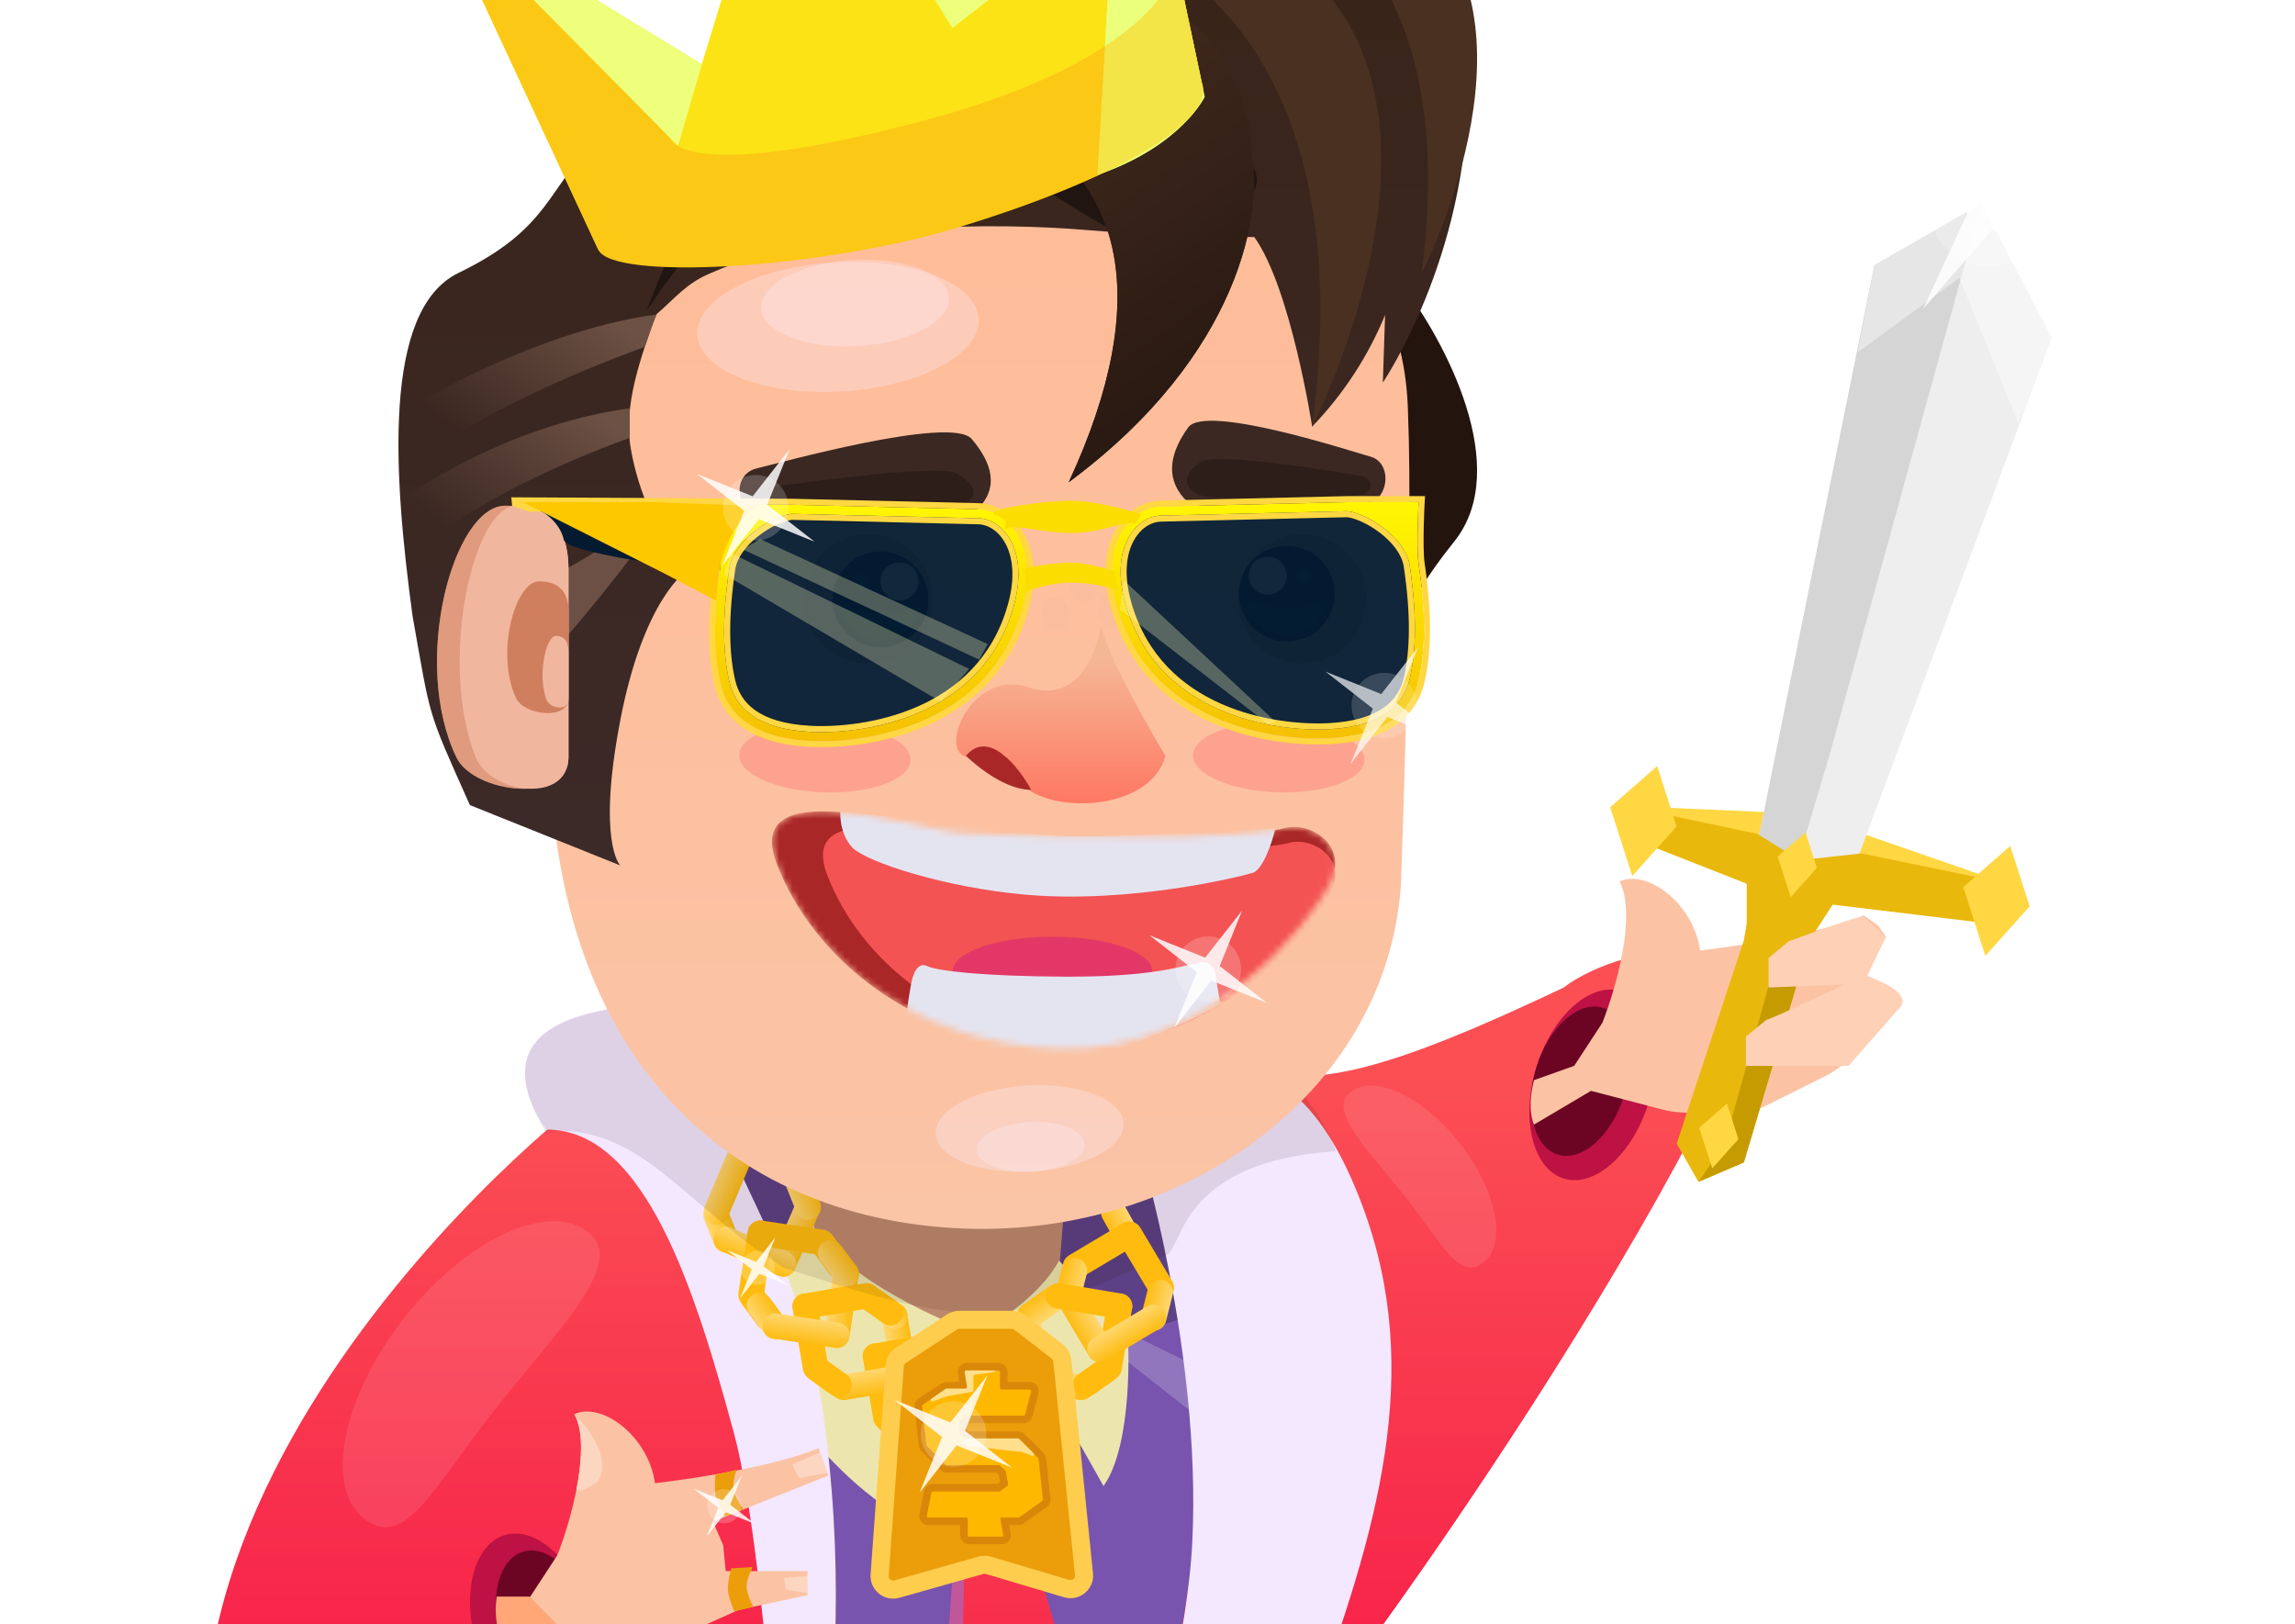 <svg width="349" height="247" viewBox="0 0 349 247" fill="none" xmlns="http://www.w3.org/2000/svg">
<g filter="url(#filter0_d_1530_42044)">
<path d="M247.266 118.558L247.955 120.047L273.425 127.836L305.434 130.471L283.98 123.025L274.687 121.078L268.147 119.474L247.266 118.558Z" fill="#FFD742"/>
<path d="M87.698 169.578C89.103 144.322 122.269 149.373 125.361 149.373C142.974 150.963 180.843 155.21 191.411 159.475C201.979 163.741 190.755 175.096 183.822 180.241L125.361 169.578C112.338 177.996 86.574 189.782 87.698 169.578Z" fill="#F3E8FF"/>
<path d="M215.94 193.342L163.837 168.502L119.616 166.178L63.758 198.323L114.185 301.342H189.051L215.94 193.342Z" fill="#7854AE"/>
<path d="M180.176 196.375L175.593 177.462L146.872 165.717L105.318 166.48C105.827 170.598 106.906 178.987 107.151 179.597C107.395 180.207 113.058 193.071 115.859 199.426L141.83 208.425L180.176 196.375Z" fill="black" fill-opacity="0.23"/>
<path d="M121.841 190.388L124.593 175.125C124.778 174.095 125.676 173.345 126.725 173.345H159.997C161.262 173.345 162.258 174.423 162.156 175.682L160.055 201.625C159.965 202.748 159.025 203.614 157.896 203.614H135.966C135.435 203.614 134.922 203.418 134.525 203.065L122.531 192.385C121.969 191.884 121.707 191.128 121.841 190.388Z" fill="#BC896E"/>
<path fill-rule="evenodd" clip-rule="evenodd" d="M166.443 270.498C164.737 275.307 162.347 279.847 159.345 283.977C158.859 284.581 158.33 285.149 157.761 285.675L156.625 284.93L140.861 274.505C140.861 274.505 145.867 241.187 145.344 215.063C142.265 214.244 139.424 212.714 137.05 210.595C136.454 210.025 135.949 209.367 135.556 208.643C135.274 206.288 135.457 203.899 136.094 201.613C136.274 201.115 136.596 200.68 137.02 200.362C137.02 200.362 149.258 198.873 154.264 199.275C155.616 200.958 156.292 203.081 156.162 205.233C155.427 207.199 154.501 209.09 153.398 210.878C152.676 212.074 151.851 213.205 150.932 214.258L151.141 214.81C151.141 215.003 151.306 215.241 151.395 215.524C151.485 215.807 151.724 216.358 151.903 216.88L152.053 217.297L152.486 218.518L152.665 219.01C154.324 223.657 156.954 231.327 159.524 240.159C162.292 249.418 164.483 258.839 166.084 268.368C166.248 269.009 166.353 269.709 166.443 270.498Z" fill="url(#paint0_linear_1530_42044)"/>
<path style="mix-blend-mode:multiply" opacity="0.5" d="M156.206 205.13C155.471 207.097 154.545 208.987 153.441 210.775C153.441 210.775 152.276 203.328 148.75 201.347C144.894 200.517 140.905 200.517 137.049 201.347C136.754 201.419 136.455 201.474 136.153 201.511C136.332 201.013 136.655 200.578 137.079 200.26C137.079 200.26 149.317 198.77 154.323 199.173C155.669 200.858 156.34 202.98 156.206 205.13Z" fill="url(#paint1_linear_1530_42044)"/>
<path style="mix-blend-mode:multiply" opacity="0.5" d="M166.375 270.695C166.375 270.695 164.602 276.004 163.421 277.773C162.239 279.543 158.104 286.031 158.104 286.031L156.624 284.858L140.86 274.432C140.86 274.432 145.865 241.114 145.342 214.99C142.264 214.172 139.423 212.641 137.049 210.522C137.049 210.522 145.223 214.275 150.976 214.186L151.185 214.737L151.439 215.452L151.947 216.807L152.097 217.224L152.53 218.445L152.709 218.937L146.986 226.146C146.986 226.146 145.208 258.034 148.197 269.606C150.935 271.322 154.152 272.121 157.378 271.885C160.604 271.649 163.67 270.391 166.128 268.296L166.375 270.695Z" fill="url(#paint2_linear_1530_42044)"/>
<path d="M147.507 198.403L140.651 201.139L135.448 225.626C121.415 216.62 110.757 196.189 110.757 196.189L120.633 180.719L123.455 180.719L123.905 183.194C130.727 192.324 147.507 198.403 147.507 198.403Z" fill="#ECE6AE"/>
<path d="M171.534 199.551C171.534 199.551 172.437 215.42 167.812 221.98C167.812 221.98 157.753 203.865 155.29 201.117L148.5 198.31L153.086 195.99C153.086 195.99 158.706 192.194 161.044 187.673L164.902 191.924L171.534 199.551Z" fill="#ECE6AE"/>
<path d="M46.149 267.607L65.754 223.63C71.864 223.63 76.617 234.815 78.23 240.408L59.643 274.979L46.149 267.607Z" fill="#BBAAD3"/>
<path opacity="0.24" d="M213.05 235.668L214.454 218.442C196.788 211.423 163.353 194.796 161.406 193.284C159.459 191.772 160.595 193.914 161.406 195.174L213.05 235.668Z" fill="#E4E4F1"/>
<path d="M40.003 295.73C4.068 229.751 87.183 163.776 89.01 163.168C99.06 176.648 119.707 203.911 121.9 205.127C124.093 206.344 122.814 257.931 121.9 283.572C118.753 291.984 68.751 348.513 40.003 295.73Z" fill="url(#paint3_linear_1530_42044)"/>
<path d="M254.865 173.109C277.645 131.283 245.916 139.776 237.77 146.184C218.756 155.157 199.802 163.147 191.703 157.972C181.653 171.451 177.358 160.517 175.165 161.733C172.973 162.95 197.876 186.615 169.77 287.918C172.916 296.33 226.117 225.892 254.865 173.109Z" fill="url(#paint4_linear_1530_42044)"/>
<path d="M111.546 213.683C105.76 192.4 98.137 167.769 83.153 167.769C83.153 167.769 71.285 153.022 92.367 149.472C113.45 145.921 107.892 162.602 107.892 162.602C113.779 180.035 122.509 189.055 125.555 213.683C128.6 238.311 126.367 254.527 125.555 269.932L121.596 298.817L119.672 295.416C119.672 295.416 117.332 234.966 111.546 213.683Z" fill="#F3E8FF"/>
<path d="M181.319 230.367C182.729 201.509 173.276 170.43 173.276 170.43C173.276 170.43 178.003 161.173 185.549 159.276C193.096 157.38 200.154 163.4 205.289 174.762C216.746 200.113 210.929 224.032 201.059 251.483C196.238 279.067 203.351 308.618 203.351 308.618C203.351 308.618 178.933 310.723 173.276 311.625C167.618 312.528 160.991 308.618 160.991 308.618C160.991 308.618 179.909 259.226 181.319 230.367Z" fill="#F3E8FF"/>
<path d="M123.643 177.732C122.66 177.31 121.521 177.763 121.099 178.744L117.351 187.445C116.928 188.426 117.382 189.563 118.365 189.985C119.347 190.407 120.486 189.954 120.909 188.973L124.656 180.272C125.079 179.291 124.625 178.154 123.643 177.732Z" fill="url(#paint5_linear_1530_42044)"/>
<path d="M120.694 174.061C119.7 174.456 119.216 175.581 119.612 176.573L121.098 180.296C121.494 181.288 122.621 181.772 123.614 181.376C124.608 180.981 125.092 179.856 124.696 178.864L123.21 175.141C122.814 174.149 121.687 173.666 120.694 174.061Z" fill="url(#paint6_linear_1530_42044)"/>
<path d="M108.201 179.033C107.208 179.428 106.723 180.552 107.119 181.544L108.606 185.268C109.002 186.259 110.128 186.743 111.121 186.348C112.115 185.952 112.599 184.828 112.203 183.836L110.717 180.113C110.321 179.121 109.194 178.637 108.201 179.033Z" fill="url(#paint7_linear_1530_42044)"/>
<path d="M108.636 183.704C109.058 182.723 110.197 182.27 111.179 182.691L119.895 186.433C120.877 186.855 121.331 187.992 120.909 188.973C120.486 189.954 119.347 190.407 118.365 189.985L109.65 186.243C108.667 185.822 108.213 184.685 108.636 183.704Z" fill="url(#paint8_linear_1530_42044)"/>
<path d="M108.167 182.076C107.181 181.662 106.718 180.529 107.133 179.544L110.811 170.814C111.226 169.829 112.361 169.367 113.347 169.781C114.333 170.195 114.796 171.329 114.381 172.313L110.702 181.044C110.288 182.028 109.153 182.49 108.167 182.076Z" fill="url(#paint9_linear_1530_42044)"/>
<path d="M113.935 194.804C114.992 194.962 115.978 194.234 116.136 193.178L117.542 183.811C117.7 182.755 116.971 181.771 115.913 181.613C114.856 181.455 113.87 182.182 113.712 183.238L112.306 192.606C112.148 193.662 112.877 194.646 113.935 194.804Z" fill="#FFBC0E"/>
<path d="M124.1 183.715C123.24 184.35 123.058 185.56 123.694 186.419L126.081 189.641C126.717 190.5 127.929 190.681 128.789 190.046C129.649 189.412 129.831 188.201 129.195 187.342L126.808 184.12C126.172 183.261 124.96 183.08 124.1 183.715Z" fill="#FFBC0E"/>
<path d="M113.286 191.698C112.426 192.333 112.245 193.543 112.881 194.402L115.268 197.625C115.903 198.483 117.116 198.665 117.976 198.03C118.836 197.395 119.017 196.184 118.382 195.326L115.995 192.103C115.359 191.245 114.146 191.063 113.286 191.698Z" fill="#FFBC0E"/>
<path d="M126.924 185.214C126.765 186.27 125.78 186.998 124.722 186.84L115.34 185.437C114.282 185.279 113.553 184.294 113.712 183.239C113.87 182.183 114.856 181.455 115.913 181.613L125.296 183.016C126.353 183.174 127.082 184.158 126.924 185.214Z" fill="#FFBC0E"/>
<path d="M135.033 213.462C136.088 213.284 136.798 212.287 136.62 211.234L135.04 201.894C134.862 200.841 133.863 200.132 132.809 200.31C131.754 200.488 131.044 201.485 131.222 202.538L132.801 211.877C132.979 212.93 133.979 213.64 135.033 213.462Z" fill="#FFBC0E"/>
<path d="M135.715 194.155C134.66 194.333 133.95 195.33 134.128 196.383L135.708 205.723C135.886 206.775 136.885 207.485 137.939 207.307C138.994 207.129 139.704 206.132 139.526 205.079L137.947 195.739C137.769 194.686 136.769 193.977 135.715 194.155Z" fill="url(#paint10_linear_1530_42044)"/>
<path d="M131.243 192.668C130.624 193.538 130.828 194.745 131.699 195.364L134.971 197.687C135.843 198.306 137.052 198.102 137.671 197.232C138.291 196.361 138.087 195.154 137.215 194.536L133.944 192.213C133.072 191.594 131.863 191.798 131.243 192.668Z" fill="url(#paint11_linear_1530_42044)"/>
<path d="M141.232 199.785C140.617 200.648 140.813 201.845 141.671 202.468L146.739 206.148C147.61 206.781 148.831 206.581 149.456 205.705C150.071 204.841 149.875 203.644 149.016 203.021L143.949 199.342C143.077 198.709 141.856 198.908 141.232 199.785Z" fill="#FFBC0E"/>
<path d="M133.436 210.731C132.822 211.593 133.016 212.788 133.872 213.412L139.392 217.439C140.263 218.075 141.487 217.876 142.112 216.998C142.726 216.136 142.532 214.941 141.676 214.317L136.156 210.29C135.285 209.655 134.061 209.853 133.436 210.731Z" fill="#FFBC0E"/>
<path d="M144.395 200.317C144.573 201.37 143.862 202.368 142.808 202.545L133.454 204.122C132.399 204.3 131.4 203.591 131.222 202.538C131.044 201.485 131.754 200.488 132.809 200.31L142.163 198.733C143.218 198.555 144.217 199.264 144.395 200.317Z" fill="#FFBC0E"/>
<path d="M126.353 207.3C126.175 206.247 126.886 205.249 127.94 205.071L137.295 203.494C138.349 203.317 139.348 204.026 139.526 205.079C139.704 206.132 138.994 207.129 137.939 207.307L128.585 208.884C127.53 209.062 126.531 208.352 126.353 207.3Z" fill="url(#paint12_linear_1530_42044)"/>
<path d="M124.343 205.872C125.397 205.695 126.108 204.697 125.93 203.644L124.35 194.305C124.172 193.252 123.173 192.542 122.119 192.72C121.064 192.898 120.354 193.896 120.532 194.948L122.111 204.288C122.289 205.341 123.288 206.05 124.343 205.872Z" fill="#FFBC0E"/>
<path d="M128.949 187.768C127.891 187.609 126.905 188.337 126.747 189.393L125.342 198.76C125.183 199.816 125.912 200.801 126.97 200.959C128.028 201.117 129.013 200.389 129.172 199.333L130.577 189.966C130.735 188.91 130.006 187.926 128.949 187.768Z" fill="url(#paint13_linear_1530_42044)"/>
<path d="M125.161 184.967C124.301 185.602 124.12 186.813 124.756 187.671L127.143 190.894C127.778 191.753 128.991 191.934 129.851 191.299C130.711 190.664 130.892 189.454 130.256 188.595L127.869 185.372C127.234 184.514 126.021 184.332 125.161 184.967Z" fill="url(#paint14_linear_1530_42044)"/>
<path d="M130.554 192.178C129.934 193.049 130.138 194.256 131.01 194.874L134.282 197.197C135.153 197.816 136.362 197.612 136.982 196.742C137.602 195.872 137.397 194.665 136.526 194.046L133.254 191.723C132.382 191.104 131.174 191.308 130.554 192.178Z" fill="#FFBC0E"/>
<path d="M114.348 192.951C113.488 193.585 113.306 194.796 113.942 195.655L116.329 198.877C116.965 199.736 118.177 199.917 119.037 199.282C119.897 198.648 120.079 197.437 119.443 196.578L117.056 193.356C116.42 192.497 115.208 192.316 114.348 192.951Z" fill="url(#paint15_linear_1530_42044)"/>
<path d="M122.76 203.121C122.14 203.991 122.345 205.198 123.216 205.817L126.488 208.14C127.359 208.759 128.568 208.555 129.188 207.685C129.808 206.815 129.604 205.608 128.732 204.989L125.46 202.666C124.589 202.047 123.38 202.251 122.76 203.121Z" fill="#FFBC0E"/>
<path d="M133.705 192.727C133.883 193.78 133.172 194.778 132.118 194.956L122.763 196.533C121.709 196.71 120.71 196.001 120.532 194.948C120.353 193.895 121.064 192.898 122.118 192.72L131.473 191.143C132.527 190.965 133.527 191.675 133.705 192.727Z" fill="#FFBC0E"/>
<path d="M115.959 197.357C116.118 196.301 117.104 195.574 118.161 195.732L127.543 197.135C128.601 197.293 129.33 198.277 129.172 199.333C129.013 200.389 128.027 201.117 126.97 200.959L117.588 199.556C116.53 199.398 115.801 198.413 115.959 197.357Z" fill="url(#paint16_linear_1530_42044)"/>
<path opacity="0.1" d="M82.886 167.972C97.836 166.994 103.595 179.105 119.284 188.838C127.086 191.191 139.198 195.642 148.654 195.642C160.631 195.642 168.534 190.433 177.342 186.883C179.99 185.816 179.09 172.707 203.143 171.047C203.143 171.047 194.83 143.711 145.523 137.919C130.241 137.919 113.83 140.081 104.285 145.56C100.366 147.809 96.8 145.611 92.689 149.377C87.053 150.722 73.942 153.047 82.886 167.972Z" fill="#1F0101"/>
<path d="M168.411 178.661C169.345 178.141 170.525 178.474 171.046 179.406L173.004 182.906C173.525 183.838 173.191 185.016 172.258 185.536C171.324 186.057 170.144 185.723 169.623 184.791L167.665 181.292C167.144 180.36 167.478 179.182 168.411 178.661Z" fill="url(#paint17_linear_1530_42044)"/>
<path d="M177.593 193.486C176.674 194.032 175.486 193.732 174.938 192.814L170.082 184.678C169.535 183.761 169.836 182.574 170.754 182.027C171.673 181.481 172.862 181.781 173.409 182.699L178.265 190.835C178.813 191.752 178.512 192.939 177.593 193.486Z" fill="#FFBC0E"/>
<path d="M161.901 189.536C162.449 190.453 163.637 190.754 164.556 190.207L172.706 185.359C173.624 184.812 173.925 183.625 173.378 182.708C172.83 181.791 171.642 181.491 170.723 182.037L162.574 186.886C161.655 187.432 161.354 188.619 161.901 189.536Z" fill="#FFBC0E"/>
<path d="M157.662 213.463C156.607 213.285 155.897 212.287 156.075 211.235L157.654 201.895C157.832 200.842 158.832 200.133 159.886 200.311C160.941 200.488 161.651 201.486 161.473 202.539L159.893 211.878C159.715 212.931 158.716 213.641 157.662 213.463Z" fill="#FFBC0E"/>
<path d="M156.98 194.156C158.034 194.334 158.745 195.331 158.567 196.384L156.987 205.724C156.809 206.776 155.81 207.486 154.755 207.308C153.701 207.13 152.99 206.133 153.169 205.08L154.748 195.74C154.926 194.687 155.925 193.978 156.98 194.156Z" fill="url(#paint18_linear_1530_42044)"/>
<path d="M161.451 192.669C162.071 193.539 161.867 194.746 160.995 195.365L157.724 197.688C156.852 198.307 155.643 198.103 155.023 197.233C154.404 196.362 154.608 195.155 155.479 194.537L158.751 192.214C159.623 191.595 160.832 191.799 161.451 192.669Z" fill="url(#paint19_linear_1530_42044)"/>
<path d="M151.463 199.786C152.078 200.649 151.882 201.846 151.024 202.47L145.956 206.149C145.085 206.782 143.864 206.583 143.239 205.706C142.624 204.842 142.82 203.645 143.678 203.022L148.746 199.343C149.617 198.71 150.838 198.909 151.463 199.786Z" fill="#FFBC0E"/>
<path d="M159.259 210.732C159.873 211.594 159.679 212.789 158.823 213.413L153.303 217.44C152.432 218.076 151.208 217.878 150.583 217C149.969 216.137 150.163 214.943 151.018 214.318L156.539 210.291C157.41 209.656 158.634 209.854 159.259 210.732Z" fill="#FFBC0E"/>
<path d="M148.3 200.318C148.122 201.371 148.832 202.369 149.887 202.546L159.241 204.123C160.296 204.301 161.295 203.592 161.473 202.539C161.651 201.486 160.941 200.489 159.886 200.311L150.532 198.734C149.477 198.556 148.478 199.265 148.3 200.318Z" fill="#FFBC0E"/>
<path d="M166.342 207.301C166.52 206.248 165.809 205.25 164.755 205.072L155.4 203.495C154.346 203.318 153.347 204.027 153.169 205.08C152.99 206.133 153.701 207.13 154.755 207.308L164.11 208.885C165.164 209.063 166.164 208.353 166.342 207.301Z" fill="url(#paint20_linear_1530_42044)"/>
<path d="M168.352 205.873C167.297 205.696 166.587 204.698 166.765 203.645L168.344 194.306C168.523 193.253 169.522 192.543 170.576 192.721C171.631 192.899 172.341 193.897 172.163 194.949L170.584 204.289C170.406 205.342 169.406 206.051 168.352 205.873Z" fill="#FFBC0E"/>
<path d="M161.419 191.387C162.337 190.84 163.526 191.141 164.073 192.058L168.93 200.195C169.477 201.112 169.176 202.299 168.257 202.845C167.339 203.392 166.15 203.091 165.603 202.174L160.746 194.037C160.199 193.12 160.5 191.934 161.419 191.387Z" fill="url(#paint21_linear_1530_42044)"/>
<path d="M163.861 187.363C164.897 187.625 165.525 188.676 165.262 189.711L164.277 193.597C164.014 194.632 162.961 195.259 161.925 194.996C160.888 194.734 160.26 193.683 160.523 192.648L161.508 188.762C161.771 187.727 162.824 187.1 163.861 187.363Z" fill="url(#paint22_linear_1530_42044)"/>
<path d="M162.141 192.179C162.761 193.05 162.557 194.257 161.685 194.875L158.413 197.198C157.542 197.817 156.333 197.613 155.713 196.743C155.093 195.873 155.297 194.666 156.169 194.047L159.441 191.724C160.312 191.105 161.521 191.309 162.141 192.179Z" fill="url(#paint23_linear_1530_42044)"/>
<path d="M176.898 190.658C177.935 190.92 178.562 191.972 178.3 193.007L177.314 196.893C177.052 197.928 175.998 198.554 174.962 198.292C173.925 198.03 173.297 196.979 173.56 195.944L174.545 192.058C174.808 191.023 175.861 190.396 176.898 190.658Z" fill="url(#paint24_linear_1530_42044)"/>
<path d="M169.935 203.122C170.554 203.992 170.35 205.199 169.479 205.818L166.207 208.141C165.335 208.76 164.126 208.556 163.507 207.686C162.887 206.816 163.091 205.609 163.963 204.99L167.234 202.667C168.106 202.048 169.315 202.252 169.935 203.122Z" fill="#FFBC0E"/>
<path d="M158.99 192.729C158.812 193.781 159.523 194.779 160.577 194.957L169.932 196.534C170.986 196.712 171.985 196.002 172.163 194.949C172.341 193.896 171.631 192.899 170.576 192.721L161.222 191.144C160.167 190.966 159.168 191.676 158.99 192.729Z" fill="#FFBC0E"/>
<path d="M177.079 195.346C176.532 194.429 175.343 194.129 174.425 194.675L166.275 199.524C165.356 200.07 165.055 201.257 165.603 202.174C166.15 203.091 167.339 203.392 168.257 202.845L176.407 197.997C177.326 197.45 177.627 196.264 177.079 195.346Z" fill="url(#paint25_linear_1530_42044)"/>
<path d="M221.124 78.373C230.125 67.183 219.638 47.713 213.27 39.377L181.853 27.297L194.165 95.964H213.27C212.138 94.763 212.124 89.564 221.124 78.373Z" fill="#23140D"/>
<path d="M83.576 109.24C84.086 157.537 111.394 180.821 145.142 182.757C178.89 184.694 210.655 162.945 213.028 130.775C213.028 130.775 214.96 78.849 214.117 58.789C212.838 3.38 127.576 23.919 85.104 41.114C84.425 47.724 83.169 70.602 83.576 109.24Z" fill="url(#paint26_linear_1530_42044)"/>
<path d="M112.416 110.775C112.323 113.702 118.079 116.259 125.272 116.486C132.464 116.712 138.37 114.523 138.463 111.595C138.555 108.668 132.799 106.111 125.607 105.885C118.414 105.658 112.508 107.848 112.416 110.775Z" fill="#FCA28E"/>
<path d="M181.437 110.775C181.345 113.702 187.101 116.259 194.293 116.486C201.486 116.712 207.392 114.523 207.484 111.595C207.577 108.668 201.821 106.111 194.628 105.885C187.436 105.658 181.53 107.848 181.437 110.775Z" fill="#FCA28E"/>
<path opacity="0.2" d="M167.061 88.844C167.144 90.274 168.093 91.382 169.182 91.32C170.272 91.257 171.088 90.047 171.005 88.617C170.923 87.188 169.973 86.079 168.884 86.142C167.795 86.204 166.979 87.414 167.061 88.844Z" fill="#F1B69E"/>
<path opacity="0.2" d="M162.818 85.301C162.901 86.731 163.85 87.839 164.94 87.776C166.029 87.714 166.845 86.504 166.762 85.074C166.68 83.644 165.73 82.536 164.641 82.598C163.552 82.661 162.736 83.871 162.818 85.301Z" fill="#F1B69E"/>
<path opacity="0.2" d="M158.576 89.527C158.658 90.957 159.608 92.065 160.697 92.002C161.786 91.94 162.602 90.73 162.52 89.3C162.437 87.87 161.488 86.762 160.399 86.824C159.309 86.887 158.493 88.097 158.576 89.527Z" fill="#F1B69E"/>
<path d="M188.246 87.623C188.558 93.041 193.187 97.181 198.584 96.871C203.981 96.561 208.103 91.917 207.791 86.499C207.478 81.082 202.85 76.941 197.452 77.252C192.055 77.562 187.933 82.205 188.246 87.623Z" fill="#E89979"/>
<path d="M122.273 87.623C122.585 93.041 127.214 97.181 132.611 96.871C138.008 96.561 142.13 91.917 141.818 86.499C141.505 81.082 136.877 76.941 131.479 77.252C126.082 77.562 121.96 82.205 122.273 87.623Z" fill="#E89979"/>
<path opacity="0.3" d="M106.042 46.93C106.354 52.348 116.188 56.189 128.006 55.509C139.824 54.83 149.152 49.887 148.839 44.469C148.527 39.051 138.693 35.21 126.875 35.89C115.056 36.569 105.729 41.512 106.042 46.93Z" fill="#FAEDFF"/>
<path opacity="0.3" d="M115.737 42.897C115.945 46.514 122.511 49.079 130.402 48.625C138.293 48.171 144.521 44.871 144.313 41.254C144.104 37.636 137.538 35.071 129.647 35.525C121.756 35.979 115.528 39.279 115.737 42.897Z" fill="#FAEDFF"/>
<path opacity="0.3" d="M142.292 168.437C142.501 172.054 149.067 174.619 156.958 174.165C164.849 173.712 171.077 170.411 170.868 166.794C170.659 163.177 164.093 160.612 156.202 161.065C148.311 161.519 142.083 164.819 142.292 168.437Z" fill="#FAEDFF"/>
<path opacity="0.3" d="M148.543 170.878C148.662 172.954 152.43 174.426 156.958 174.165C161.486 173.905 165.059 172.011 164.939 169.936C164.82 167.86 161.052 166.388 156.524 166.649C151.996 166.909 148.423 168.803 148.543 170.878Z" fill="#FAEDFF"/>
<mask id="mask0_1530_42044" style="mask-type:alpha" maskUnits="userSpaceOnUse" x="117" y="119" width="87" height="37">
<path d="M195.314 121.938C192.124 122.792 183.352 123.2 179.365 123.297C170.321 123.297 150.967 123.18 145.91 122.714C139.589 122.132 112.748 113.199 118.096 127.278C123.445 141.357 138.811 154.853 161.373 155.436C183.936 156.019 199.204 136.211 202.219 130.385C205.234 124.559 199.301 120.87 195.314 121.938Z" fill="#AA2727"/>
</mask>
<g mask="url(#mask0_1530_42044)">
<path d="M195.314 121.938C192.124 122.792 183.352 123.2 179.365 123.297C170.321 123.297 150.967 123.18 145.91 122.714C139.589 122.132 112.748 113.199 118.096 127.278C123.445 141.357 138.811 154.853 161.373 155.436C183.936 156.019 199.204 136.211 202.219 130.385C205.234 124.559 199.301 120.87 195.314 121.938Z" fill="#AA2727"/>
<path d="M196.014 124.172C193.113 124.949 185.135 125.32 181.508 125.408C173.283 125.408 155.681 125.302 151.082 124.878C145.333 124.348 120.921 116.224 125.786 129.028C130.651 141.833 144.625 154.108 165.145 154.638C185.665 155.168 199.552 137.153 202.294 131.854C205.036 126.556 199.64 123.2 196.014 124.172Z" fill="#F35353"/>
<path d="M190.502 128.727C192.078 128.236 193.457 124.036 193.958 121.966C187.267 122.387 172.603 123.169 163.534 123.169C154.232 123.169 134.306 119.665 127.784 119.464C127.784 119.464 127.582 122.77 129.639 124.899C131.696 127.027 143.544 130.975 156.112 132.062C171.823 133.421 188.523 129.345 190.502 128.727Z" fill="#E4E4F1"/>
<path d="M144.877 143.666C144.877 146.549 151.671 148.886 160.053 148.886C168.434 148.886 175.229 146.549 175.229 143.666C175.229 140.783 168.434 138.446 160.053 138.446C151.671 138.446 144.877 140.783 144.877 143.666Z" fill="#E33867"/>
<path d="M184.873 144.516L185.578 148.739C181.348 151.085 170.914 156.059 163.018 157.185C155.122 158.312 142.809 154.37 137.639 152.258C137.874 149.443 138.434 146.229 138.588 145.448C138.87 144.016 139.601 142.212 141.011 142.916C142.421 143.619 149.434 144.461 161.915 144.516C174.396 144.571 179.233 143.108 182.053 142.404C184.873 141.7 184.873 144.516 184.873 144.516Z" fill="#E4E4F1"/>
</g>
<path d="M126.598 87.14C126.598 91.161 129.863 94.42 133.89 94.42C137.916 94.42 141.181 91.161 141.181 87.14C141.181 83.12 137.916 79.861 133.89 79.861C129.863 79.861 126.598 83.12 126.598 87.14Z" fill="#261611"/>
<path opacity="0.1" d="M127.695 88.718C127.695 89.785 130.468 93.558 133.889 93.558C137.311 93.558 140.084 89.785 140.084 88.718C140.084 87.65 137.311 89.236 133.889 89.236C130.468 89.236 127.695 87.65 127.695 88.718Z" fill="#F3CEC4"/>
<path d="M133.889 84.406C133.889 86.003 135.186 87.297 136.786 87.297C138.385 87.297 139.682 86.003 139.682 84.406C139.682 82.808 138.385 81.514 136.786 81.514C135.186 81.514 133.889 82.808 133.889 84.406Z" fill="#F3CEC4"/>
<path opacity="0.2" d="M130.02 84.405C130.02 84.99 130.494 85.464 131.08 85.464C131.665 85.464 132.14 84.99 132.14 84.405C132.14 83.821 131.665 83.347 131.08 83.347C130.494 83.347 130.02 83.821 130.02 84.405Z" fill="#F3CEC4"/>
<path d="M202.983 86.278C202.983 90.299 199.719 93.558 195.692 93.558C191.665 93.558 188.401 90.299 188.401 86.278C188.401 82.258 191.665 78.999 195.692 78.999C199.719 78.999 202.983 82.258 202.983 86.278Z" fill="#261611"/>
<path opacity="0.1" d="M201.886 87.856C201.886 88.923 199.113 92.696 195.692 92.696C192.27 92.696 189.497 88.923 189.497 87.856C189.497 86.788 192.27 88.374 195.692 88.374C199.113 88.374 201.886 86.788 201.886 87.856Z" fill="#F3CEC4"/>
<path d="M195.692 83.543C195.692 85.14 194.395 86.435 192.795 86.435C191.196 86.435 189.899 85.14 189.899 83.543C189.899 81.946 191.196 80.651 192.795 80.651C194.395 80.651 195.692 81.946 195.692 83.543Z" fill="#F3CEC4"/>
<path opacity="0.2" d="M199.561 83.543C199.561 84.128 199.087 84.602 198.501 84.602C197.916 84.602 197.441 84.128 197.441 83.543C197.441 82.959 197.916 82.485 198.501 82.485C199.087 82.485 199.561 82.959 199.561 83.543Z" fill="#F3CEC4"/>
<path d="M210.29 54.173L210.629 43.898C208.048 50.189 204.286 55.947 199.539 60.871C199.539 60.871 196.28 39.738 190.736 32.042C190.736 32.042 188.196 32.042 183.837 32.042C179.477 32.042 172.789 31.585 165.001 30.961C152.304 29.921 126.316 29.505 108.158 37.492C104.285 39.116 102.876 41.168 99.711 43.898C97.467 50.409 94.743 57.535 95.94 64.308C97.138 71.081 100.043 77.451 104.391 82.836C104.391 82.836 97.873 87.021 94.317 105.575C90.762 124.128 94.317 127.6 94.317 127.6L71.454 118.425C64.827 103.566 65.59 105.68 62.742 89.7C59.822 68.234 58.1 43.108 69.739 37.492C97.647 24.027 67.885 12.753 158.864 -9.1C197.491 -35.932 223.237 -31.715 223.237 9.234C223.237 35.153 210.29 54.173 210.29 54.173Z" fill="url(#paint27_linear_1530_42044)"/>
<path d="M174.144 -11.013C174.144 -11.013 207.582 0.677 199.54 60.872C199.54 60.872 223.158 15.112 199.54 -7.435C191.349 -10.061 182.756 -11.272 174.144 -11.013Z" fill="url(#paint28_linear_1530_42044)"/>
<path d="M195.692 -20.311C195.692 -20.311 222.642 -10.89 216.16 37.625C216.16 37.625 235.195 0.744 216.16 -17.428C209.558 -19.545 202.633 -20.52 195.692 -20.311Z" fill="url(#paint29_linear_1530_42044)"/>
<path d="M98.361 72.142C98.361 72.142 96.86 79.543 72.043 88.575C72.742 94.179 73.788 99.736 75.175 105.215C75.175 105.215 90.827 88.408 99.462 75.928L98.361 72.142Z" fill="url(#paint30_linear_1530_42044)"/>
<path d="M86.444 82.491V89.717V111.144C86.444 118.329 72.051 116.703 69.392 111.144C62.452 96.637 68.976 72.899 76.837 72.899C84.698 72.899 86.444 78.007 86.444 82.491Z" fill="#F1B69E"/>
<path d="M86.444 88.867V92.231V102.206C86.444 105.551 79.743 104.794 78.505 102.206C75.275 95.453 78.312 84.401 81.971 84.401C85.631 84.401 86.444 86.779 86.444 88.867Z" fill="#D07F5E"/>
<path opacity="0.5" d="M86.444 82.491V89.717V111.144C86.444 118.329 72.051 116.703 69.392 111.144C62.452 96.637 68.976 72.899 76.837 72.899C84.697 72.899 86.444 78.007 86.444 82.491Z" fill="#D07F5E"/>
<path d="M86.444 82.491V89.717V111.144C86.444 118.329 74.531 116.703 72.33 111.144C66.586 96.637 71.986 72.899 78.492 72.899C84.998 72.899 86.444 78.007 86.444 82.491Z" fill="#F1B69E"/>
<path d="M86.444 88.867V92.231V102.206C86.444 105.551 79.743 104.794 78.505 102.206C75.275 95.453 78.312 84.401 81.971 84.401C85.631 84.401 86.444 86.779 86.444 88.867Z" fill="#D07F5E"/>
<path d="M86.444 95.123V96.951V102.374C86.444 104.192 83.609 103.78 83.085 102.374C81.717 98.703 83.003 92.696 84.551 92.696C86.1 92.696 86.444 93.988 86.444 95.123Z" fill="#F1B69E"/>
<path opacity="0.45" d="M170.792 31.451C175.26 32.054 173.207 30.798 175.321 30.547C189.562 29.039 207.113 22.227 163.395 7.034C119.676 -8.159 103.966 28.386 98.33 43.207C99.991 41.097 109.985 24.427 125.805 18.64C145.581 11.405 165.207 30.697 170.792 31.451Z" fill="black"/>
<path d="M162.516 69.335C188.944 49.73 192.062 27.796 190.317 19.279C190.239 9.252 182.942 -10.243 154.373 -8.014C125.804 -5.784 101.833 7.626 93.419 14.053C139.217 1.097 189.07 12.131 162.516 69.335Z" fill="url(#paint31_linear_1530_42044)"/>
<path d="M162.516 69.335C188.944 49.73 192.062 27.796 190.317 19.279C190.239 9.252 182.942 -10.243 154.373 -8.014C125.804 -5.784 101.833 7.626 93.419 14.053C139.217 1.097 189.07 12.131 162.516 69.335Z" fill="url(#paint32_linear_1530_42044)"/>
<path d="M148.563 73.502C151.974 70.227 150.901 66.442 147.776 62.761C144.651 59.08 117.995 66.56 115.108 67.215C112.222 67.87 111.566 71.406 113.797 73.502C116.027 75.598 145.152 76.777 148.563 73.502Z" fill="#3B2822"/>
<path d="M180.021 71.735C177.123 68.461 178.035 64.675 180.69 60.995C183.345 57.314 205.991 64.793 208.443 65.448C210.895 66.103 211.452 69.64 209.557 71.735C207.663 73.831 182.919 75.01 180.021 71.735Z" fill="#3B2822"/>
<path opacity="0.5" d="M146.233 72.856C149.176 71.383 148.25 69.68 145.554 68.024C142.857 66.368 119.855 69.733 117.365 70.028C114.874 70.323 114.308 71.914 116.233 72.856C118.157 73.799 143.289 74.33 146.233 72.856Z" fill="#201510"/>
<path opacity="0.5" d="M182.001 71.09C179.5 69.617 180.287 67.914 182.578 66.258C184.869 64.602 204.41 67.967 206.526 68.261C208.642 68.556 209.123 70.147 207.488 71.09C205.853 72.033 184.501 72.563 182.001 71.09Z" fill="#201510"/>
<path d="M177.244 110.978C177.244 110.978 167.498 94.771 167.498 90.775C167.498 90.775 165.838 103.691 156.397 100.505C146.957 97.319 141.65 112.755 148.515 110.978C155.38 109.201 151.566 112.501 156.397 116.055C161.228 119.608 174.862 119.101 177.244 110.978Z" fill="url(#paint33_linear_1530_42044)"/>
<path d="M156.81 116.102C154.936 112.655 150.329 106.795 146.896 110.932C146.896 110.932 152.075 116.102 156.81 116.102Z" fill="#AA2727"/>
<path d="M85.719 78.035C86.241 80.551 111.281 83.16 111.281 83.16L110.496 73.106L77.798 71.669L82.739 73.987C82.739 73.987 85.196 75.52 85.719 78.035Z" fill="#041A30"/>
<path d="M120.316 73.444L148.715 74.118C152.763 74.118 157.441 79.163 154.787 88.466C149.828 105.846 131.447 108.414 123.11 107.968C114.773 107.522 111.225 104.085 110.225 99.757C109.225 95.429 109.114 89.769 110.225 82.333C110.93 77.62 117.111 73.781 120.316 73.444Z" fill="#001B33" fill-opacity="0.93"/>
<path fill-rule="evenodd" clip-rule="evenodd" d="M120.288 72.756L120.244 72.76L98.705 72.756C98.705 72.756 109.934 79.624 109.544 82.232C108.425 89.718 108.528 95.471 109.554 99.911C110.088 102.221 111.311 104.315 113.518 105.879C115.711 107.433 118.821 108.427 123.073 108.654C127.318 108.881 134.112 108.343 140.493 105.53C146.895 102.708 152.902 97.582 155.449 88.655C156.814 83.87 156.318 80.088 154.867 77.471C153.423 74.867 151.033 73.434 148.723 73.431L120.288 72.756ZM120.346 74.132L148.707 74.805H148.715C150.45 74.805 152.419 75.895 153.662 78.136C154.899 80.367 155.414 83.759 154.125 88.278C151.713 96.73 146.05 101.578 139.937 104.273C133.804 106.977 127.238 107.5 123.146 107.281C119.061 107.063 116.23 106.115 114.315 104.758C112.413 103.41 111.362 101.621 110.896 99.602C109.921 95.387 109.802 89.82 110.906 82.435C111.221 80.329 112.785 78.331 114.758 76.788C116.71 75.261 118.913 74.297 120.346 74.132Z" fill="url(#paint34_linear_1530_42044)"/>
<path fill-rule="evenodd" clip-rule="evenodd" d="M120.196 71.844L77.751 71.621L77.882 72.921L80.579 73.831L98.226 73.537L98.233 73.541L98.256 73.555C98.276 73.568 98.307 73.587 98.347 73.612C98.428 73.662 98.546 73.736 98.697 73.831C99 74.022 99.433 74.297 99.951 74.636C100.989 75.315 102.364 76.245 103.724 77.252C105.091 78.264 106.413 79.334 107.361 80.294C107.837 80.776 108.191 81.203 108.409 81.556C108.64 81.932 108.637 82.091 108.636 82.096C107.507 89.65 107.599 95.527 108.66 100.117C109.239 102.621 110.577 104.918 112.986 106.626C115.365 108.312 118.662 109.336 123.024 109.569C127.372 109.802 134.318 109.255 140.864 106.368C147.458 103.461 153.695 98.149 156.332 88.906C157.747 83.945 157.264 79.903 155.67 77.027C154.093 74.183 151.427 72.523 148.736 72.514L120.251 71.838L120.196 71.844ZM148.724 73.431C151.034 73.434 153.423 74.867 154.867 77.471C156.318 80.088 156.814 83.87 155.449 88.655C152.902 97.582 146.895 102.708 140.493 105.53C134.112 108.343 127.318 108.881 123.073 108.654C118.821 108.427 115.711 107.433 113.518 105.879C111.311 104.315 110.088 102.221 109.554 99.911C108.528 95.471 108.425 89.718 109.544 82.232C109.846 80.211 103.171 75.631 100.151 73.672C99.274 73.104 98.705 72.756 98.705 72.756L120.244 72.76L120.288 72.756L148.724 73.431ZM148.696 75.722H148.715C150.066 75.722 151.752 76.583 152.859 78.58C153.953 80.552 154.481 83.685 153.243 88.027C150.921 96.163 145.487 100.824 139.566 103.434C133.598 106.066 127.184 106.58 123.196 106.366C119.221 106.154 116.576 105.237 114.846 104.011C113.147 102.806 112.212 101.221 111.79 99.396C110.85 95.331 110.72 89.888 111.814 82.57C112.079 80.798 113.434 78.987 115.324 77.51C117.162 76.072 119.173 75.21 120.391 75.05L148.696 75.722ZM120.346 74.132L148.707 74.805H148.715C150.45 74.805 152.42 75.895 153.662 78.136C154.899 80.367 155.414 83.759 154.125 88.278C151.714 96.73 146.05 101.578 139.937 104.273C133.804 106.977 127.238 107.5 123.147 107.281C119.061 107.063 116.23 106.115 114.315 104.758C112.413 103.41 111.362 101.621 110.896 99.602C109.921 95.387 109.802 89.82 110.906 82.435C111.221 80.329 112.785 78.331 114.758 76.788C116.71 75.261 118.913 74.297 120.346 74.132Z" fill="#FFD742"/>
<path d="M115.598 77.975L150.202 93.941L148.902 96.306L112.931 79.531L115.598 77.975Z" fill="#FEFCBD" fill-opacity="0.3"/>
<path d="M111.154 80.103L147.365 97.72L143.063 102.714L110.094 83.31L111.154 80.103Z" fill="#FEFCBD" fill-opacity="0.3"/>
<path d="M204.969 73.042L176.57 73.716C172.523 73.716 167.844 78.76 170.498 88.064C175.457 105.443 193.839 108.011 202.176 107.565C210.513 107.12 214.06 103.683 215.061 99.355C216.061 95.026 216.172 89.367 215.061 81.931C214.356 77.218 208.174 73.378 204.969 73.042Z" fill="#001B33" fill-opacity="0.93"/>
<path fill-rule="evenodd" clip-rule="evenodd" d="M204.997 72.353L205.041 72.358L215.731 72.353C215.731 72.353 215.352 79.222 215.741 81.829C216.861 89.316 216.758 95.069 215.731 99.509C215.198 101.819 213.974 103.912 211.768 105.476C209.575 107.031 206.464 108.024 202.213 108.252C197.967 108.479 191.174 107.941 184.792 105.128C178.39 102.306 172.383 97.179 169.836 88.252C168.471 83.468 168.968 79.686 170.419 77.068C171.863 74.464 174.252 73.032 176.562 73.028L204.997 72.353ZM204.94 73.73L176.579 74.403H176.57C174.836 74.403 172.866 75.493 171.624 77.734C170.387 79.965 169.871 83.357 171.16 87.876C173.572 96.328 179.235 101.175 185.348 103.87C191.482 106.575 198.048 107.098 202.139 106.879C206.225 106.661 209.056 105.713 210.971 104.355C212.873 103.007 213.923 101.219 214.39 99.2C215.364 94.984 215.484 89.418 214.38 82.032C214.065 79.926 212.5 77.929 210.528 76.386C208.575 74.859 206.373 73.895 204.94 73.73Z" fill="url(#paint35_linear_1530_42044)"/>
<path fill-rule="evenodd" clip-rule="evenodd" d="M215.687 73.27C215.599 75.229 215.439 79.809 215.741 81.829C216.861 89.316 216.758 95.069 215.731 99.509C215.198 101.819 213.974 103.912 211.768 105.476C209.575 107.031 206.464 108.024 202.213 108.252C197.967 108.479 191.174 107.941 184.792 105.128C178.39 102.306 172.383 97.179 169.836 88.252C168.471 83.468 168.968 79.686 170.419 77.068C171.863 74.464 174.252 73.032 176.562 73.028L204.997 72.353L205.041 72.358L215.731 72.353C215.731 72.353 215.712 72.701 215.687 73.27ZM205.089 71.442L205.035 71.436L176.55 72.112C173.859 72.121 171.192 73.781 169.616 76.624C168.022 79.5 167.538 83.542 168.953 88.503C171.591 97.747 177.827 103.059 184.422 105.966C190.968 108.852 197.913 109.399 202.262 109.167C206.624 108.934 209.921 107.909 212.299 106.224C214.709 104.516 216.047 102.218 216.626 99.715C217.687 95.125 217.778 89.248 216.649 81.694C216.468 80.482 216.461 78.193 216.508 76.134C216.531 75.121 216.566 74.187 216.595 73.507C216.61 73.167 216.623 72.89 216.632 72.699C216.637 72.604 216.641 72.529 216.644 72.479L216.648 72.405L216.648 72.404L216.701 71.437L205.089 71.442ZM176.579 74.403H176.57C174.836 74.403 172.866 75.493 171.624 77.734C170.387 79.964 169.871 83.357 171.16 87.876C173.572 96.328 179.235 101.175 185.348 103.87C191.482 106.575 198.048 107.098 202.139 106.879C206.225 106.661 209.056 105.713 210.971 104.355C212.873 103.007 213.923 101.219 214.39 99.2C215.364 94.984 215.484 89.418 214.38 82.032C214.065 79.926 212.5 77.929 210.528 76.386C208.575 74.859 206.373 73.895 204.94 73.73L176.579 74.403ZM204.894 74.647L176.59 75.32H176.57C175.22 75.32 173.534 76.181 172.427 78.178C171.333 80.15 170.804 83.283 172.043 87.625C174.364 95.761 179.799 100.422 185.719 103.032C191.688 105.663 198.101 106.177 202.09 105.964C206.065 105.751 208.71 104.834 210.44 103.608C212.138 102.404 213.074 100.819 213.495 98.994C214.435 94.928 214.566 89.485 213.472 82.168C213.207 80.396 211.851 78.585 209.962 77.107C208.123 75.669 206.113 74.808 204.894 74.647Z" fill="#FFD742"/>
<path d="M170.306 88.663L192.946 106.181L193.914 105.699L170.898 84.24L170.306 88.663Z" fill="#FEFCBD" fill-opacity="0.3"/>
<path d="M108.932 87.349L109.301 83.161C109.301 83.161 110.348 75.294 115.707 72.957L98.979 72.355H79.509L100.949 83.161L108.932 87.349Z" fill="#FDC800"/>
<path d="M162.851 84.589C165.921 84.589 168.827 85.341 169.896 85.717L169.406 82.833C168.101 82.407 164.962 81.555 162.851 81.555C160.213 81.555 154.697 82.354 155.576 82.833C156.28 83.216 155.869 85.227 155.576 86.185C156.722 85.653 159.781 84.589 162.851 84.589Z" fill="#FBDD02"/>
<path d="M162.951 77.039C167.907 77.039 170.958 75.042 172.684 75.649L173.535 74.204C171.426 73.517 166.358 72.142 162.951 72.142C158.691 72.142 149.785 73.431 151.205 74.204C152.341 74.823 153.251 74.901 152.778 76.447C154.628 75.588 157.994 77.039 162.951 77.039Z" fill="#FBDD02"/>
<path d="M98.059 48.763C99.184 45.328 99.876 43.817 99.876 43.817C80.307 46.443 60.751 58.927 60.751 58.927V69.558C68.359 59.127 98.059 48.763 98.059 48.763Z" fill="url(#paint36_linear_1530_42044)"/>
<path d="M95.769 62.58L95.769 58.092C76.2 60.718 60.903 72.1 60.903 72.1C60.903 72.1 61.81 79.29 61.81 82.191C69.418 71.76 95.769 62.58 95.769 62.58Z" fill="url(#paint37_linear_1530_42044)"/>
<path d="M164.843 235.383L161.549 202.912C161.492 202.349 161.205 201.835 160.757 201.489L155.1 197.123C154.738 196.844 154.294 196.693 153.837 196.693L145.894 196.693C145.492 196.693 145.099 196.81 144.763 197.03L137.003 202.1C136.464 202.452 136.121 203.035 136.074 203.676L133.766 235.511C133.663 236.938 135.011 238.034 136.39 237.643L149.169 234.024C149.546 233.917 149.947 233.92 150.323 234.032L162.198 237.567C163.607 237.986 164.991 236.843 164.843 235.383Z" fill="#EB9E0A"/>
<path fill-rule="evenodd" clip-rule="evenodd" d="M153.837 195.318L145.894 195.318C145.224 195.318 144.569 195.513 144.009 195.879L136.249 200.95C135.351 201.537 134.778 202.508 134.701 203.577L132.393 235.412C132.221 237.79 134.468 239.617 136.766 238.966L149.545 235.346C149.671 235.311 149.804 235.312 149.929 235.349L161.805 238.884C164.153 239.583 166.46 237.678 166.213 235.245L162.919 202.774C162.823 201.836 162.346 200.978 161.599 200.401L155.942 196.036L155.1 197.123L155.942 196.036C155.339 195.571 154.599 195.318 153.837 195.318ZM145.894 198.067L153.837 198.068C153.989 198.068 154.137 198.118 154.258 198.211L159.915 202.576C160.065 202.692 160.16 202.863 160.179 203.051L163.473 235.522C163.523 236.008 163.061 236.389 162.592 236.25L150.716 232.714C150.089 232.528 149.422 232.523 148.793 232.702L136.014 236.321C135.555 236.451 135.105 236.086 135.14 235.61L137.447 203.776C137.463 203.562 137.577 203.368 137.757 203.25L145.517 198.18C145.629 198.106 145.76 198.067 145.894 198.067Z" fill="#FFCD4E"/>
<path d="M147.396 229.676C147.27 229.676 147.167 229.573 147.167 229.447V226.999C147.167 226.872 147.064 226.77 146.937 226.77H141.166C141.021 226.77 140.913 226.638 140.94 226.496L141.632 222.992C141.653 222.884 141.747 222.807 141.857 222.807H151.944C151.992 222.807 152.04 222.791 152.079 222.763L153.203 221.944C153.273 221.893 153.309 221.807 153.294 221.722L152.974 219.79C152.966 219.742 152.943 219.698 152.909 219.664L152.086 218.857C152.043 218.815 151.985 218.791 151.925 218.791H143.973C143.912 218.791 143.854 218.767 143.811 218.725L140.944 215.889C140.907 215.853 140.883 215.804 140.877 215.752L140.212 209.82C140.202 209.734 140.242 209.65 140.315 209.603L143.822 207.336C143.859 207.312 143.902 207.299 143.946 207.299H146.906C147.044 207.299 147.151 207.178 147.133 207.041L146.823 204.652C146.805 204.515 146.912 204.393 147.051 204.393H151.843C151.97 204.393 152.073 204.496 152.073 204.622V207.07C152.073 207.197 152.175 207.299 152.302 207.299H156.575C156.724 207.299 156.834 207.441 156.797 207.585L155.894 211.09C155.868 211.191 155.777 211.262 155.672 211.262H146.883C146.823 211.262 146.765 211.286 146.723 211.328L145.915 212.119C145.871 212.162 145.846 212.221 145.846 212.283V213.808C145.846 213.869 145.871 213.928 145.915 213.971L146.723 214.763C146.765 214.805 146.823 214.829 146.883 214.829H154.836C154.896 214.829 154.954 214.852 154.997 214.894L157.863 217.704C157.901 217.741 157.925 217.79 157.93 217.842L158.598 224.026C158.607 224.108 158.57 224.189 158.503 224.237L154.989 226.727C154.951 226.755 154.904 226.77 154.857 226.77H152.35C152.206 226.77 152.098 226.9 152.124 227.042L152.575 229.404C152.602 229.545 152.494 229.676 152.35 229.676H147.396Z" fill="#FFB800"/>
<path fill-rule="evenodd" clip-rule="evenodd" d="M146.02 227.915V229.447C146.02 230.206 146.636 230.821 147.396 230.821H152.35C153.213 230.821 153.864 230.036 153.702 229.189L153.459 227.915H154.857C155.142 227.915 155.421 227.826 155.653 227.661L159.167 225.171C159.573 224.883 159.792 224.398 159.739 223.903L159.071 217.72C159.037 217.404 158.894 217.109 158.667 216.886L155.8 214.077C155.543 213.824 155.197 213.683 154.836 213.683H147.258L146.993 213.423V212.667L147.258 212.408H155.672C156.3 212.408 156.849 211.983 157.005 211.375L157.908 207.871C158.132 207.001 157.474 206.154 156.574 206.154H153.22V204.622C153.22 203.863 152.603 203.248 151.843 203.248H147.051C146.22 203.248 145.578 203.977 145.685 204.799L145.861 206.154H143.946C143.681 206.154 143.421 206.231 143.198 206.375L139.691 208.641C139.253 208.924 139.013 209.43 139.071 209.948L139.737 215.88C139.772 216.192 139.913 216.482 140.137 216.703L143.004 219.539C143.262 219.794 143.61 219.937 143.973 219.937H151.55L151.891 220.272L152.07 221.352L151.645 221.661H141.857C141.199 221.661 140.633 222.126 140.506 222.77L139.815 226.275C139.647 227.124 140.298 227.915 141.166 227.915H146.02ZM147.167 229.447C147.167 229.573 147.27 229.676 147.396 229.676H152.35C152.494 229.676 152.602 229.545 152.575 229.404L152.124 227.042C152.097 226.9 152.206 226.77 152.35 226.77H154.857C154.904 226.77 154.951 226.755 154.989 226.727L158.502 224.237C158.57 224.189 158.607 224.108 158.598 224.026L157.93 217.842C157.925 217.79 157.901 217.741 157.863 217.704L154.997 214.894C154.954 214.852 154.896 214.829 154.836 214.829H146.883C146.823 214.829 146.765 214.805 146.723 214.763L145.915 213.971C145.871 213.928 145.846 213.869 145.846 213.808V212.283C145.846 212.221 145.871 212.162 145.915 212.119L146.723 211.328C146.765 211.286 146.823 211.262 146.883 211.262H155.672C155.777 211.262 155.868 211.191 155.894 211.09L156.797 207.586C156.834 207.441 156.724 207.299 156.574 207.299H152.302C152.175 207.299 152.073 207.197 152.073 207.07V204.622C152.073 204.496 151.97 204.393 151.843 204.393H147.051C146.912 204.393 146.805 204.515 146.823 204.652L147.133 207.041C147.151 207.178 147.044 207.299 146.906 207.299H143.946C143.902 207.299 143.859 207.312 143.821 207.336L140.315 209.603C140.242 209.65 140.202 209.734 140.212 209.82L140.877 215.752C140.883 215.804 140.907 215.853 140.944 215.889L143.811 218.725C143.854 218.767 143.912 218.791 143.973 218.791H151.925C151.985 218.791 152.043 218.815 152.086 218.857L152.909 219.664C152.943 219.698 152.966 219.742 152.974 219.79L153.294 221.722C153.309 221.807 153.273 221.893 153.203 221.944L152.079 222.763C152.04 222.791 151.992 222.807 151.944 222.807H141.857C141.747 222.807 141.653 222.884 141.632 222.992L140.94 226.496C140.912 226.638 141.021 226.77 141.166 226.77H146.937C147.064 226.77 147.167 226.872 147.167 226.999V229.447Z" fill="#B85B06" fill-opacity="0.34"/>
<path d="M148.223 205.058C149.063 204.95 150.341 204.774 151.223 204.616C151.461 204.573 151.437 204.393 151.194 204.393H146.912C146.771 204.393 146.663 204.52 146.686 204.66L147.057 206.885C147.081 207.024 146.973 207.151 146.831 207.151H143.95C143.904 207.151 143.859 207.165 143.82 207.192L141.625 208.698C141.405 208.85 141.579 209.192 141.832 209.103L144.091 208.307C144.103 208.303 144.116 208.299 144.128 208.297L147.833 207.644C147.943 207.625 148.023 207.53 148.023 207.419V205.285C148.023 205.17 148.108 205.072 148.223 205.058Z" fill="#FFDF8B"/>
<path d="M147.043 215.803C146.897 215.599 146.705 215.335 146.513 215.073C146.401 214.921 146.672 214.617 146.834 214.713C146.859 214.728 146.887 214.736 146.916 214.736H154.834C154.895 214.736 154.953 214.76 154.996 214.803L157.19 216.994C157.364 217.167 157.18 217.455 156.95 217.371L155.415 216.814C155.398 216.808 155.38 216.804 155.362 216.802L147.204 215.897C147.139 215.889 147.081 215.855 147.043 215.803Z" fill="#FFDF8B"/>
<path d="M233.61 158.379C231.219 166.25 233.114 173.791 237.844 175.224C242.574 176.656 248.346 171.437 250.738 163.567C253.129 155.696 251.233 148.155 246.504 146.722C241.774 145.29 236.001 150.509 233.61 158.379Z" fill="#BE1144"/>
<path d="M89.643 241.095C92.034 248.965 90.139 256.507 85.409 257.939C80.679 259.372 74.907 254.153 72.515 246.282C70.124 238.412 72.02 230.87 76.749 229.438C81.479 228.005 87.252 233.224 89.643 241.095Z" fill="#BE1144"/>
<path d="M233.61 158.38C231.736 164.548 233.221 170.459 236.928 171.581C240.635 172.704 245.16 168.614 247.034 162.445C248.908 156.277 247.422 150.366 243.715 149.243C240.008 148.121 235.484 152.211 233.61 158.38Z" fill="#6C0524"/>
<path d="M89.643 241.095C91.517 247.263 90.032 253.174 86.325 254.297C82.618 255.419 78.094 251.329 76.219 245.16C74.345 238.992 75.831 233.081 79.538 231.958C83.245 230.836 87.769 234.926 89.643 241.095Z" fill="#6C0524"/>
<path d="M87.35 211.043C90.022 216.204 86.72 227.515 84.736 232.526L80.444 239.084L83.003 242.884L95.195 246.069L102.515 245.216L112.358 240.789L122.801 238.573L122.801 234.907L110.352 234.907L109.982 231.008L108.423 227.381L125.953 220.38L124.487 216.209C116.124 219.705 99.609 221.539 99.609 221.539C98.54 214.232 91.428 209.141 87.35 211.043Z" fill="#FBC3A4"/>
<path d="M90.91 221.301C93.062 217.697 89.376 212.977 87.313 211.071C89.002 213.381 88.288 219.53 87.671 222.312C87.854 223.477 90.91 221.301 90.91 221.301Z" fill="#FCD6C1"/>
<path d="M79.815 251.801L85.185 243.486L80.528 238.781H75.542C74.621 244.558 78.007 249.868 79.815 251.801Z" fill="#FFA777"/>
<path d="M120.086 64.287L114.456 71.472L105.982 68.061L113.178 73.682L109.761 82.143L115.392 74.957L123.866 78.369L116.669 72.748L120.086 64.287Z" fill="white" fill-opacity="0.84"/>
<path opacity="0.2" d="M110.606 70.726C109.229 73.107 110.046 76.151 112.431 77.526C114.816 78.9 117.865 78.085 119.242 75.704C120.618 73.323 119.801 70.279 117.417 68.904C115.032 67.529 111.983 68.345 110.606 70.726Z" fill="white"/>
<path d="M188.898 134.442L183.268 141.627L174.793 138.215L181.99 143.836L178.573 152.297L184.203 145.112L192.677 148.524L185.481 142.903L188.898 134.442Z" fill="white" fill-opacity="0.84"/>
<path opacity="0.2" d="M179.417 140.881C178.041 143.261 178.858 146.306 181.242 147.68C183.627 149.055 186.676 148.239 188.053 145.858C189.43 143.478 188.613 140.433 186.228 139.059C183.843 137.684 180.794 138.5 179.417 140.881Z" fill="white"/>
<g opacity="0.8">
<path d="M215.678 94.357L210.048 101.542L201.573 98.13L208.77 103.752L205.353 112.213L210.983 105.027L219.457 108.439L212.261 102.818L215.678 94.357Z" fill="white" fill-opacity="0.84"/>
<path opacity="0.2" d="M206.198 100.796C204.821 103.177 205.638 106.221 208.023 107.596C210.407 108.97 213.456 108.155 214.833 105.774C216.21 103.393 215.393 100.348 213.008 98.974C210.624 97.599 207.574 98.415 206.198 100.796Z" fill="white"/>
</g>
<path d="M150.167 205.119L144.536 212.304L136.062 208.892L143.259 214.514L139.841 222.974L145.472 215.789L153.946 219.201L146.749 213.58L150.167 205.119Z" fill="white" fill-opacity="0.84"/>
<path opacity="0.2" d="M140.686 211.558C139.309 213.939 140.126 216.983 142.511 218.358C144.896 219.732 147.945 218.917 149.322 216.536C150.699 214.155 149.882 211.11 147.497 209.736C145.112 208.361 142.063 209.177 140.686 211.558Z" fill="white"/>
<path d="M144.285 22.789C165.37 16.476 178.686 10.528 182.709 8.344L170.963 -47.452L156.658 -8.932L120.444 -38.998L106.713 5.796L66.398 -18.91L90.976 33.96C99.96 32.867 123.2 29.102 144.285 22.789Z" fill="#FBE315"/>
<path d="M120.459 -38.987L156.698 -8.913L144.825 0.264L120.459 -38.987Z" fill="#EDFF7B"/>
<path d="M183.199 10.718C180.912 0.174 170.993 -47.415 170.993 -47.415L166.877 22.606C179.675 18.205 183.199 10.718 183.199 10.718Z" fill="#EDFF7B"/>
<path d="M145.395 30.672C166.48 24.359 185.523 14.96 182.707 8.341L178.983 -9.35C178.983 -9.35 176.996 4.688 140.138 14.437C103.28 24.186 101.866 16.958 101.866 16.958L72.654 -13.385L66.396 -18.913L90.974 33.958C93.071 38.691 124.31 36.984 145.395 30.672Z" fill="#FBC815"/>
<path opacity="0.5" d="M183.199 10.718C180.913 0.174 170.993 -47.415 170.993 -47.415L166.877 22.606C179.675 18.205 183.199 10.718 183.199 10.718Z" fill="#EDFF7B"/>
<path d="M106.755 5.752L66.394 -18.891L103.113 18.184L106.755 5.752Z" fill="#EDFF7B"/>
<path d="M111.609 222.768C111.357 221.811 111.714 220.397 111.924 219.809V219.519L108.803 220.252C108.73 220.887 108.627 222.406 108.803 223.402C108.979 224.398 109.904 225.966 110.344 226.626L113.059 225.475C112.681 224.971 111.861 223.725 111.609 222.768Z" fill="#EB9E0A"/>
<path d="M113.558 237.44C113.466 236.455 114.05 235.118 114.354 234.573L114.401 234.286L111.202 234.499C111.025 235.113 110.675 236.595 110.685 237.607C110.696 238.619 111.351 240.317 111.677 241.039L114.544 240.347C114.254 239.788 113.65 238.425 113.558 237.44Z" fill="#EB9E0A"/>
<path opacity="0.32" d="M121.555 220.754C122.801 220.529 125.364 220.067 125.646 220.02H125.764L124.704 216.817L120.437 218.756L121.555 220.754Z" fill="white"/>
<path opacity="0.32" d="M119.518 237.722C120.489 237.876 122.486 238.193 122.705 238.23L122.792 238.26L122.837 235.641L119.211 235.971L119.518 237.722Z" fill="white"/>
<path d="M112.819 220.405L109.891 224.142L105.483 222.368L109.226 225.291L107.449 229.692L110.377 225.955L114.785 227.729L111.042 224.806L112.819 220.405Z" fill="white" fill-opacity="0.84"/>
<path opacity="0.2" d="M107.888 223.754C107.172 224.992 107.597 226.576 108.838 227.291C110.078 228.005 111.664 227.581 112.38 226.343C113.096 225.105 112.671 223.521 111.431 222.806C110.19 222.091 108.604 222.516 107.888 223.754Z" fill="white"/>
<path d="M117.915 184.149L114.986 187.886L110.579 186.111L114.322 189.035L112.544 193.436L115.473 189.699L119.88 191.473L116.137 188.549L117.915 184.149Z" fill="white" fill-opacity="0.84"/>
<path opacity="0.2" d="M112.984 187.498C112.268 188.736 112.693 190.319 113.933 191.034C115.173 191.749 116.759 191.325 117.475 190.087C118.191 188.848 117.766 187.265 116.526 186.55C115.286 185.835 113.7 186.259 112.984 187.498Z" fill="white"/>
<path opacity="0.1" d="M55.392 226.956C61.499 231.707 65.692 222.597 75.091 210.556C84.49 198.516 95.536 188.104 89.43 183.353C83.324 178.602 70.754 184.511 61.355 196.551C51.956 208.592 49.286 222.204 55.392 226.956Z" fill="white"/>
<path opacity="0.1" d="M225.591 187.985C221.962 190.808 219.47 185.394 213.884 178.238C208.298 171.082 201.733 164.895 205.362 162.071C208.991 159.247 216.461 162.759 222.047 169.915C227.633 177.071 229.22 185.161 225.591 187.985Z" fill="white"/>
<path d="M246.29 130.038C248.962 135.2 245.66 146.511 243.675 151.521L239.384 158.08L233.269 160.253C232.122 164.742 233.269 167.012 233.269 167.012L241.943 161.879L252.901 164.742C253.721 164.956 254.561 165.091 255.407 165.143L261.811 165.537C264.106 165.678 266.398 165.212 268.455 164.187L277.616 159.623C280.285 158.294 285.579 153.532 286.824 150.825L287.744 147.732L283.663 144.556L286.824 138.455L285.583 136.735L283.426 135.204C275.063 138.7 258.548 140.534 258.548 140.534C257.479 133.227 250.368 128.137 246.29 130.038Z" fill="#FBC3A4"/>
<path d="M254.979 169.903L265.19 138.975L267.599 125.115L278.269 128.78L265.19 172.767L258.28 175.717L254.979 169.903Z" fill="#E9B80C"/>
<path d="M262.296 169.875L271.015 138.489L267.599 125.115L278.269 128.78L265.19 172.767L258.28 175.717L262.296 169.875Z" fill="#C69B02"/>
<path d="M285.038 36.34L266.682 127.177L281.367 129.582L312 47.337L301.33 26.947L285.038 36.34Z" fill="#EEEEEE"/>
<path d="M285.038 36.34L266.682 127.177L272.966 128.409L278.129 111.112L301.33 26.947L285.038 36.34Z" fill="#D5D5D5"/>
<path opacity="0.4" d="M285.038 36.34L282.488 49.6L297.977 38.26L306.926 60.368L309.909 53.724L312 47.337L301.33 26.947L285.038 36.34Z" fill="white"/>
<path d="M312.144 12.588L301.626 24.692L287.066 17.955L299.187 28.454L292.437 42.993L302.955 30.889L317.515 37.626L305.394 27.126L312.144 12.588Z" fill="white" fill-opacity="0.84"/>
<path opacity="0.2" d="M294.939 23.041C292.311 27.095 293.473 32.508 297.533 35.131C301.593 37.754 307.014 36.594 309.642 32.54C312.27 28.485 311.109 23.072 307.049 20.45C302.988 17.826 297.567 18.987 294.939 23.041Z" fill="white"/>
<path d="M265.623 139.52L273.998 140.78L278.702 133.564L303.369 136.542L305.46 130.384L283.062 125.775L273.654 126.805L267.229 122.796L247.178 118.585L246.348 122.796L265.623 130.384V139.52Z" fill="#E9B80C"/>
<path d="M298.551 130.901L305.702 124.629L308.647 133.827L301.916 141.353L298.551 130.901Z" fill="#FFD742"/>
<path d="M244.857 118.759L252.008 112.487L254.953 121.685L248.222 129.211L244.857 118.759Z" fill="#FFD742"/>
<path d="M258.395 167.499L262.621 163.804L264.361 169.222L260.384 173.656L258.395 167.499Z" fill="#FFD742"/>
<path d="M270.327 126.261L274.553 122.567L276.293 127.985L272.316 132.418L270.327 126.261Z" fill="#FFD742"/>
<path d="M283.406 135.397C283.039 135.122 275.605 137.802 271.933 139.177L268.95 141.697V146.164L283.406 145.591L286.733 138.489C285.777 137.573 283.773 135.671 283.406 135.397Z" fill="#FED0B6"/>
<path d="M283.865 144.331C283.486 144.057 272.377 149.73 268.588 151.102L265.508 153.618V158.077H281.112L288.562 149.6C291.659 146.951 284.244 144.606 283.865 144.331Z" fill="#FED0B6"/>
</g>
<defs>
<filter id="filter0_d_1530_42044" x="1.90735e-06" y="-90" width="348.515" height="496.844" filterUnits="userSpaceOnUse" color-interpolation-filters="sRGB">
<feFlood flood-opacity="0" result="BackgroundImageFix"/>
<feColorMatrix in="SourceAlpha" type="matrix" values="0 0 0 0 0 0 0 0 0 0 0 0 0 0 0 0 0 0 127 0" result="hardAlpha"/>
<feOffset dy="4"/>
<feGaussianBlur stdDeviation="15.5"/>
<feComposite in2="hardAlpha" operator="out"/>
<feColorMatrix type="matrix" values="0 0 0 0 0 0 0 0 0 0 0 0 0 0 0 0 0 0 0.17 0"/>
<feBlend mode="normal" in2="BackgroundImageFix" result="effect1_dropShadow_1530_42044"/>
<feBlend mode="normal" in="SourceGraphic" in2="effect1_dropShadow_1530_42044" result="shape"/>
</filter>
<linearGradient id="paint0_linear_1530_42044" x1="150.962" y1="285.616" x2="150.962" y2="199.096" gradientUnits="userSpaceOnUse">
<stop stop-color="#F50D44"/>
<stop offset="0.99" stop-color="#FB4F54"/>
</linearGradient>
<linearGradient id="paint1_linear_1530_42044" x1="146.179" y1="210.775" x2="146.179" y2="199.098" gradientUnits="userSpaceOnUse">
<stop offset="0.01" stop-color="#C16688"/>
<stop offset="1" stop-color="#7E70F1"/>
</linearGradient>
<linearGradient id="paint2_linear_1530_42044" x1="5694.16" y1="12078.3" x2="5694.16" y2="8365.92" gradientUnits="userSpaceOnUse">
<stop offset="0.01" stop-color="#B45C7D"/>
<stop offset="1" stop-color="#8A7EEA"/>
</linearGradient>
<linearGradient id="paint3_linear_1530_42044" x1="92.98" y1="288.4" x2="92.98" y2="163.009" gradientUnits="userSpaceOnUse">
<stop stop-color="#F50D44"/>
<stop offset="0.99" stop-color="#FB4F54"/>
</linearGradient>
<linearGradient id="paint4_linear_1530_42044" x1="193.806" y1="290.961" x2="193.806" y2="157.803" gradientUnits="userSpaceOnUse">
<stop stop-color="#F50D44"/>
<stop offset="0.99" stop-color="#FB4F54"/>
</linearGradient>
<linearGradient id="paint5_linear_1530_42044" x1="119.225" y1="183.095" x2="122.781" y2="184.626" gradientUnits="userSpaceOnUse">
<stop stop-color="#FFD770"/>
<stop offset="1" stop-color="#FDBC12"/>
</linearGradient>
<linearGradient id="paint6_linear_1530_42044" x1="120.355" y1="178.434" x2="123.951" y2="176.999" gradientUnits="userSpaceOnUse">
<stop stop-color="#FFD770"/>
<stop offset="1" stop-color="#FDBC12"/>
</linearGradient>
<linearGradient id="paint7_linear_1530_42044" x1="107.862" y1="183.406" x2="111.458" y2="181.97" gradientUnits="userSpaceOnUse">
<stop stop-color="#FFD770"/>
<stop offset="1" stop-color="#FDBC12"/>
</linearGradient>
<linearGradient id="paint8_linear_1530_42044" x1="115.537" y1="184.562" x2="114.011" y2="188.116" gradientUnits="userSpaceOnUse">
<stop stop-color="#FFD770"/>
<stop offset="1" stop-color="#FDBC12"/>
</linearGradient>
<linearGradient id="paint9_linear_1530_42044" x1="108.972" y1="175.179" x2="112.54" y2="176.682" gradientUnits="userSpaceOnUse">
<stop stop-color="#FFD770"/>
<stop offset="1" stop-color="#FDBC12"/>
</linearGradient>
<linearGradient id="paint10_linear_1530_42044" x1="134.918" y1="201.053" x2="138.736" y2="200.407" gradientUnits="userSpaceOnUse">
<stop stop-color="#FFD770"/>
<stop offset="1" stop-color="#FDBC12"/>
</linearGradient>
<linearGradient id="paint11_linear_1530_42044" x1="133.335" y1="196.525" x2="135.575" y2="193.371" gradientUnits="userSpaceOnUse">
<stop stop-color="#FFD770"/>
<stop offset="1" stop-color="#FDBC12"/>
</linearGradient>
<linearGradient id="paint12_linear_1530_42044" x1="132.617" y1="204.283" x2="133.26" y2="208.096" gradientUnits="userSpaceOnUse">
<stop stop-color="#FFD770"/>
<stop offset="1" stop-color="#FDBC12"/>
</linearGradient>
<linearGradient id="paint13_linear_1530_42044" x1="126.044" y1="194.077" x2="129.874" y2="194.651" gradientUnits="userSpaceOnUse">
<stop stop-color="#FFD770"/>
<stop offset="1" stop-color="#FDBC12"/>
</linearGradient>
<linearGradient id="paint14_linear_1530_42044" x1="125.949" y1="189.283" x2="129.059" y2="186.979" gradientUnits="userSpaceOnUse">
<stop stop-color="#FFD770"/>
<stop offset="1" stop-color="#FDBC12"/>
</linearGradient>
<linearGradient id="paint15_linear_1530_42044" x1="115.136" y1="197.266" x2="118.246" y2="194.962" gradientUnits="userSpaceOnUse">
<stop stop-color="#FFD770"/>
<stop offset="1" stop-color="#FDBC12"/>
</linearGradient>
<linearGradient id="paint16_linear_1530_42044" x1="122.852" y1="196.433" x2="122.281" y2="200.258" gradientUnits="userSpaceOnUse">
<stop stop-color="#FFD770"/>
<stop offset="1" stop-color="#FDBC12"/>
</linearGradient>
<linearGradient id="paint17_linear_1530_42044" x1="172.025" y1="181.156" x2="168.647" y2="183.046" gradientUnits="userSpaceOnUse">
<stop stop-color="#FFD770"/>
<stop offset="1" stop-color="#FDBC12"/>
</linearGradient>
<linearGradient id="paint18_linear_1530_42044" x1="157.777" y1="201.054" x2="153.959" y2="200.408" gradientUnits="userSpaceOnUse">
<stop stop-color="#FFD770"/>
<stop offset="1" stop-color="#FDBC12"/>
</linearGradient>
<linearGradient id="paint19_linear_1530_42044" x1="159.36" y1="196.526" x2="157.12" y2="193.372" gradientUnits="userSpaceOnUse">
<stop stop-color="#FFD770"/>
<stop offset="1" stop-color="#FDBC12"/>
</linearGradient>
<linearGradient id="paint20_linear_1530_42044" x1="160.077" y1="204.284" x2="159.435" y2="208.097" gradientUnits="userSpaceOnUse">
<stop stop-color="#FFD770"/>
<stop offset="1" stop-color="#FDBC12"/>
</linearGradient>
<linearGradient id="paint21_linear_1530_42044" x1="166.501" y1="196.126" x2="163.177" y2="198.11" gradientUnits="userSpaceOnUse">
<stop stop-color="#FFD770"/>
<stop offset="1" stop-color="#FDBC12"/>
</linearGradient>
<linearGradient id="paint22_linear_1530_42044" x1="164.77" y1="191.654" x2="161.016" y2="190.702" gradientUnits="userSpaceOnUse">
<stop stop-color="#FFD770"/>
<stop offset="1" stop-color="#FDBC12"/>
</linearGradient>
<linearGradient id="paint23_linear_1530_42044" x1="160.049" y1="196.037" x2="157.81" y2="192.882" gradientUnits="userSpaceOnUse">
<stop stop-color="#FFD770"/>
<stop offset="1" stop-color="#FDBC12"/>
</linearGradient>
<linearGradient id="paint24_linear_1530_42044" x1="177.807" y1="194.95" x2="174.053" y2="193.998" gradientUnits="userSpaceOnUse">
<stop stop-color="#FFD770"/>
<stop offset="1" stop-color="#FDBC12"/>
</linearGradient>
<linearGradient id="paint25_linear_1530_42044" x1="170.35" y1="197.099" x2="172.328" y2="200.424" gradientUnits="userSpaceOnUse">
<stop stop-color="#FFD770"/>
<stop offset="1" stop-color="#FDBC12"/>
</linearGradient>
<linearGradient id="paint26_linear_1530_42044" x1="148.913" y1="22.715" x2="148.913" y2="182.877" gradientUnits="userSpaceOnUse">
<stop stop-color="#FFBC98"/>
<stop offset="1" stop-color="#FAC4A6"/>
</linearGradient>
<linearGradient id="paint27_linear_1530_42044" x1="141.172" y1="150.852" x2="141.172" y2="-11.055" gradientUnits="userSpaceOnUse">
<stop offset="0.01" stop-color="#3D2B2B"/>
<stop offset="0.99" stop-color="#392419"/>
</linearGradient>
<linearGradient id="paint28_linear_1530_42044" x1="6850.83" y1="3429.55" x2="6850.83" y2="2184.63" gradientUnits="userSpaceOnUse">
<stop offset="0.01" stop-color="#3B2720"/>
<stop offset="0.99" stop-color="#4A3020"/>
</linearGradient>
<linearGradient id="paint29_linear_1530_42044" x1="5576.89" y1="2752.67" x2="5576.89" y2="1749.31" gradientUnits="userSpaceOnUse">
<stop offset="0.01" stop-color="#3B2720"/>
<stop offset="0.99" stop-color="#4A3020"/>
</linearGradient>
<linearGradient id="paint30_linear_1530_42044" x1="5701.89" y1="2205.25" x2="5701.89" y2="1879.43" gradientUnits="userSpaceOnUse">
<stop offset="0.01" stop-color="#3B2821"/>
<stop offset="0.99" stop-color="#6C5045"/>
</linearGradient>
<linearGradient id="paint31_linear_1530_42044" x1="142.51" y1="67.713" x2="142.51" y2="-1.753" gradientUnits="userSpaceOnUse">
<stop offset="0.01" stop-color="#3D2B2B"/>
<stop offset="0.99" stop-color="#392419"/>
</linearGradient>
<linearGradient id="paint32_linear_1530_42044" x1="142.066" y1="-8.19" x2="190.608" y2="63.248" gradientUnits="userSpaceOnUse">
<stop stop-color="#4B3021"/>
<stop offset="1" stop-color="#241610"/>
</linearGradient>
<linearGradient id="paint33_linear_1530_42044" x1="162.615" y1="96.508" x2="162.615" y2="118.533" gradientUnits="userSpaceOnUse">
<stop stop-color="#F5B694"/>
<stop offset="1" stop-color="#FF7762"/>
</linearGradient>
<linearGradient id="paint34_linear_1530_42044" x1="127.479" y1="72.756" x2="127.479" y2="108.7" gradientUnits="userSpaceOnUse">
<stop stop-color="#FFF601"/>
<stop offset="1" stop-color="#F5C001"/>
</linearGradient>
<linearGradient id="paint35_linear_1530_42044" x1="192.788" y1="72.353" x2="192.788" y2="108.298" gradientUnits="userSpaceOnUse">
<stop stop-color="#FFF601"/>
<stop offset="1" stop-color="#F5C001"/>
</linearGradient>
<linearGradient id="paint36_linear_1530_42044" x1="97.351" y1="47.403" x2="80.34" y2="69.584" gradientUnits="userSpaceOnUse">
<stop stop-color="#6D5145"/>
<stop offset="1" stop-color="#6D5145" stop-opacity="0"/>
</linearGradient>
<linearGradient id="paint37_linear_1530_42044" x1="94.835" y1="61.716" x2="77.824" y2="83.896" gradientUnits="userSpaceOnUse">
<stop stop-color="#6D5145"/>
<stop offset="1" stop-color="#6D5145" stop-opacity="0"/>
</linearGradient>
</defs>
</svg>
